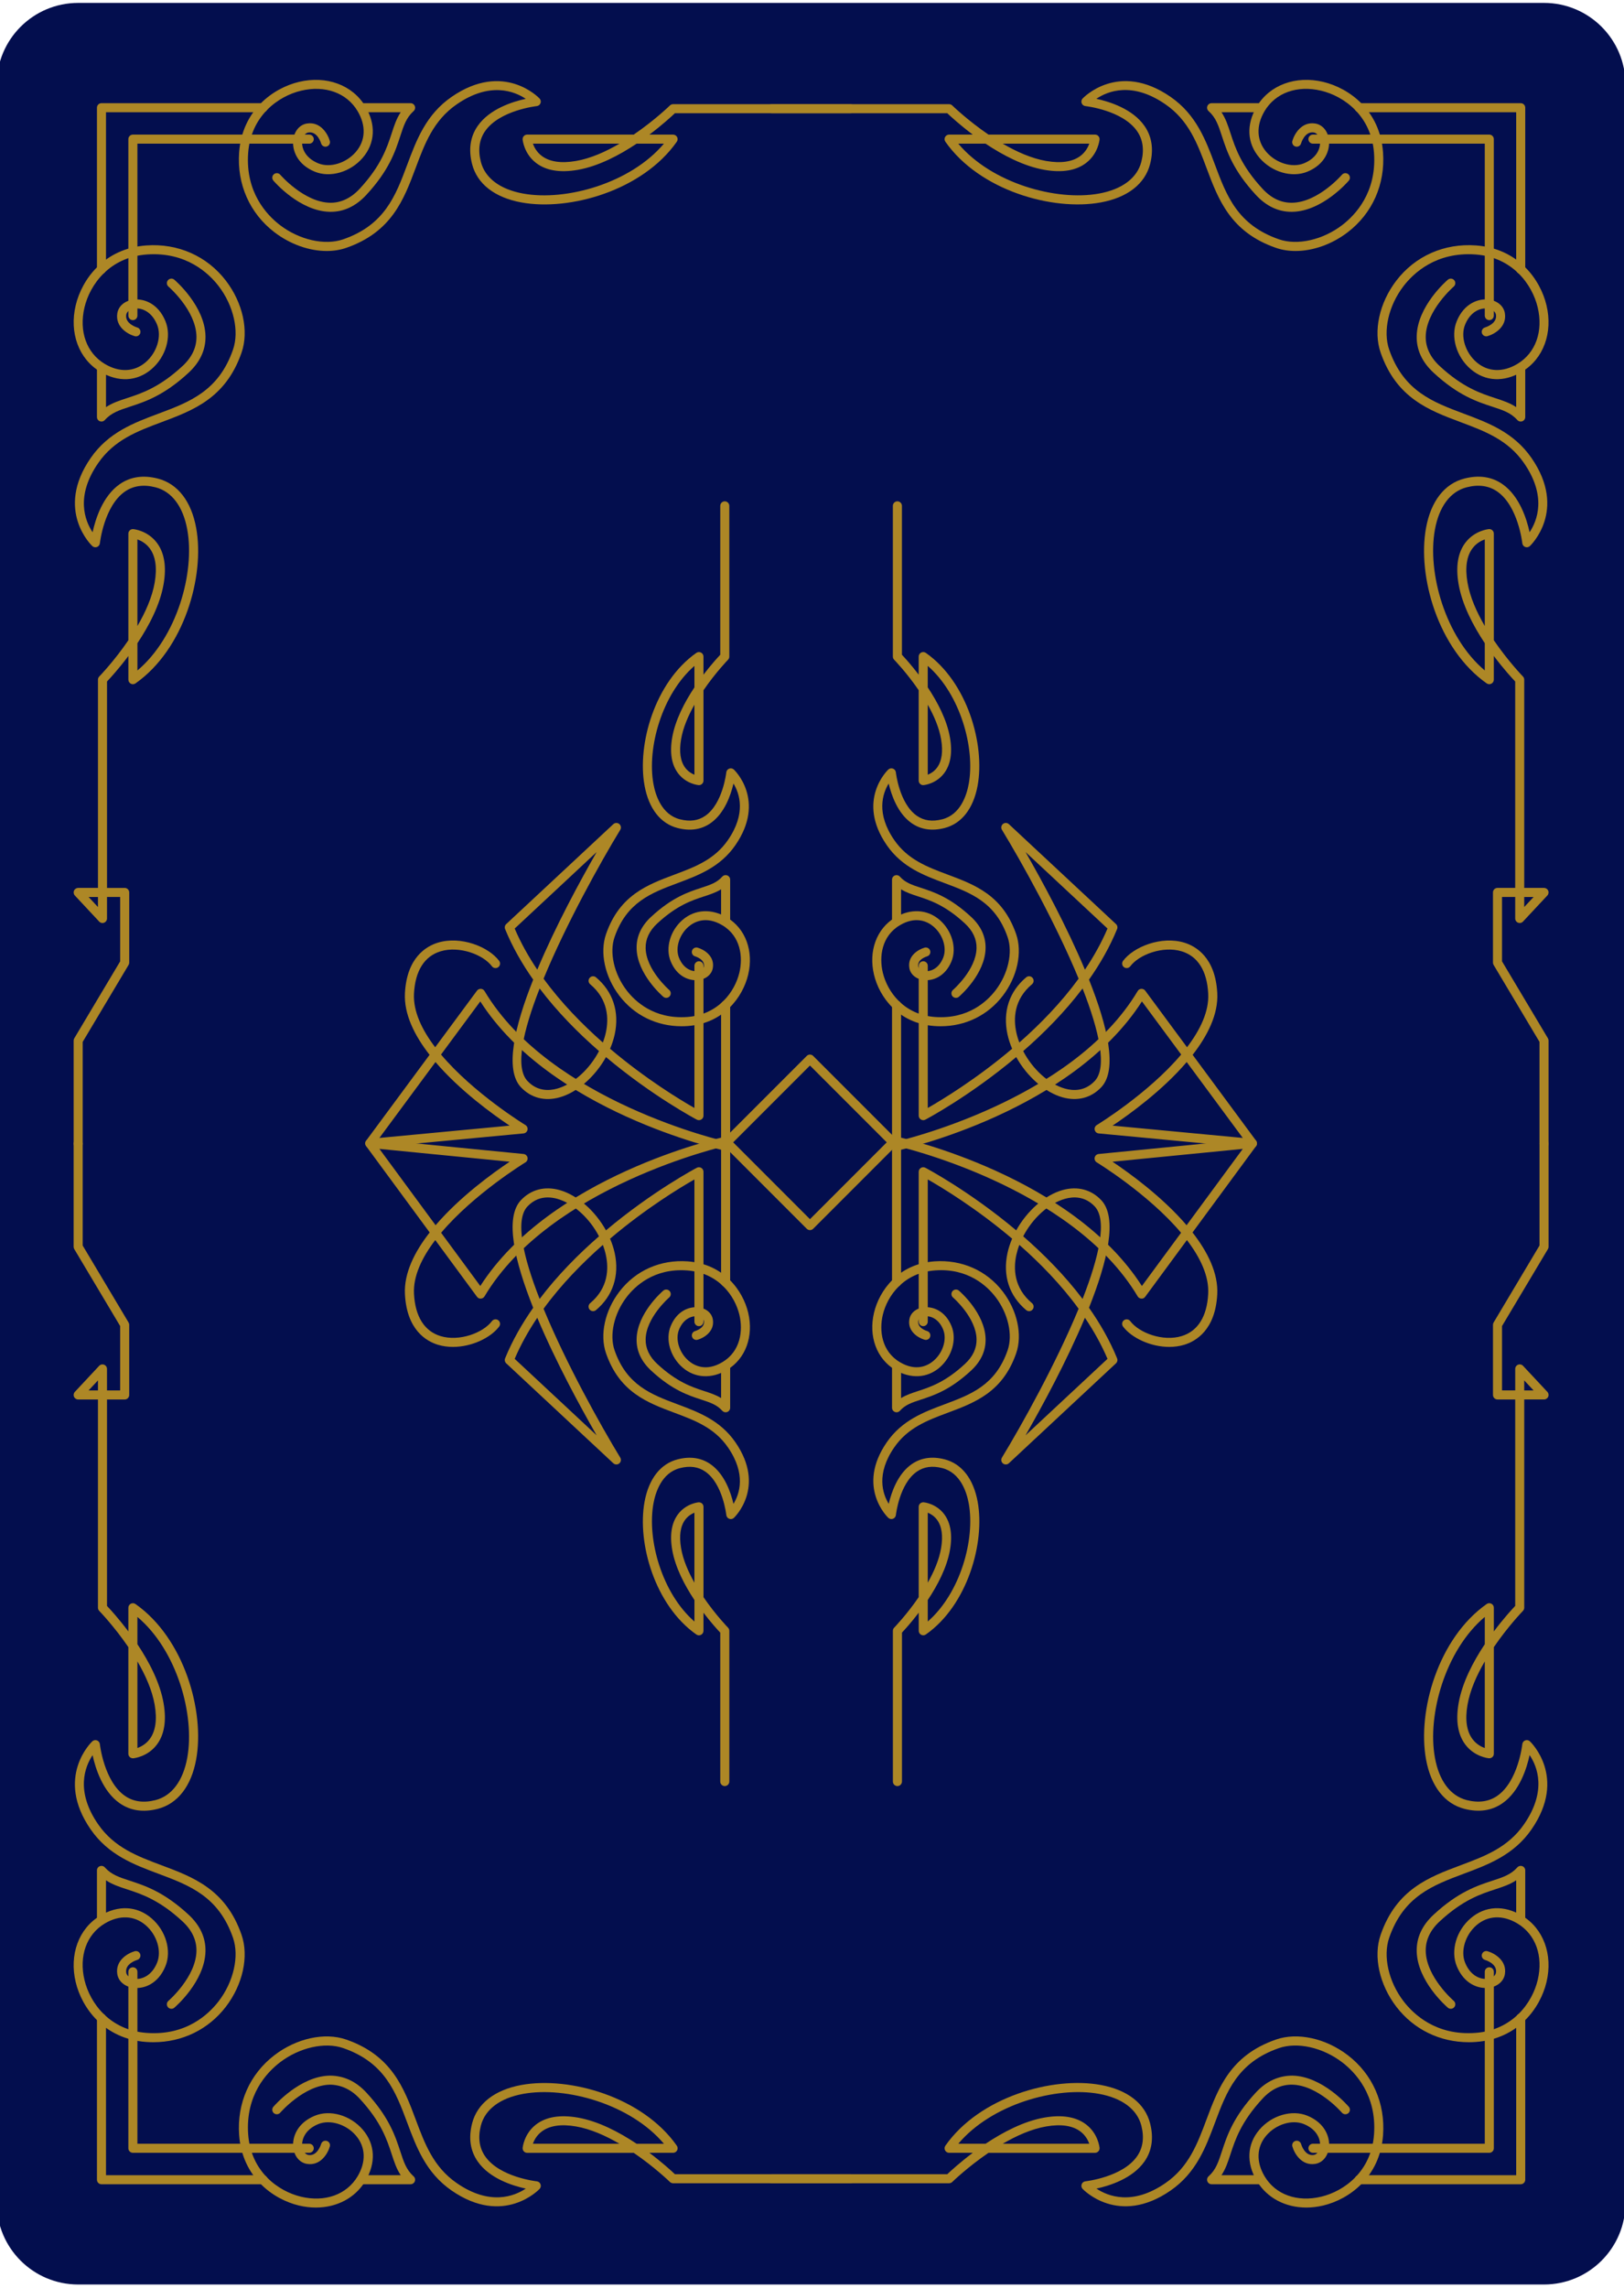 <svg
	version="1.1"
	id="alpha"
	xmlns="http://www.w3.org/2000/svg"
	viewBox="824 149 201 283"
>
	<g>
		<g>
			<path
				fill="#030E4E"
				d="M1025.179,159.438c0-5.565-4.513-10.078-10.078-10.078l0,0H833.676l0,0l0,0
			c-5.566,0-10.079,4.513-10.079,10.078l0,0v262.058c0,5.566,4.513,10.079,10.079,10.079c0.007,0,0.015,0,0.022,0h181.379
			c0.008,0,0.016,0,0.022,0c5.566,0,10.079-4.513,10.079-10.079V159.438L1025.179,159.438z"
			/>
			<g>
				<g>
					<g>
						<g>
							<path
								fill="#AD8726"
								d="M1015.1,291.027c-0.309,0-0.56-0.25-0.56-0.56v-12.596l-5.678-9.516
							c-0.052-0.087-0.08-0.186-0.08-0.287v-8.679c0-0.31,0.252-0.561,0.561-0.561h2.189v-25.533
							c-0.4-0.422-1.459-1.576-2.645-3.158v2.933c0,0.209-0.116,0.4-0.302,0.497c-0.184,0.097-0.407,0.082-0.58-0.038
							c-6.032-4.232-8.596-13.275-7.509-19.227c0.604-3.311,2.292-5.48,4.753-6.11c1.8-0.462,3.386-0.228,4.71,0.695
							c2.106,1.467,3.003,4.31,3.356,5.948c0.943-1.417,2.148-4.445-0.682-8.543c-1.993-2.885-4.847-3.951-7.867-5.081
							c-3.903-1.46-7.938-2.969-9.89-8.602c-0.921-2.661-0.158-6.15,1.942-8.892c2.337-3.049,5.933-4.643,9.854-4.359
							c5.234,0.37,7.977,4.219,8.734,7.401c0.812,3.407-0.378,6.633-3.029,8.217c-2.244,1.341-4.563,1.222-6.361-0.323
							c-1.773-1.525-2.498-4.014-1.719-5.92c0.901-2.214,2.69-2.824,3.937-2.68c1.092,0.129,1.887,0.8,2.025,1.709
							c0.259,1.678-1.299,2.577-2.157,2.819c-0.299,0.081-0.604-0.09-0.689-0.387c-0.084-0.296,0.088-0.605,0.384-0.691
							c0.063-0.018,1.528-0.455,1.356-1.571c-0.059-0.392-0.481-0.699-1.05-0.767c-0.868-0.106-2.104,0.359-2.77,1.99
							c-0.591,1.449,0.016,3.447,1.413,4.647c1.41,1.212,3.253,1.291,5.057,0.212c2.258-1.35,3.221-4.03,2.514-6.996
							c-0.67-2.814-3.095-6.216-7.723-6.544c-4.851-0.338-7.649,2.311-8.887,3.923c-1.849,2.413-2.563,5.565-1.772,7.845
							c1.779,5.134,5.395,6.486,9.224,7.919c3.05,1.141,6.203,2.319,8.396,5.493c4.479,6.483-0.16,10.85-0.208,10.894
							c-0.155,0.142-0.379,0.187-0.576,0.109c-0.198-0.075-0.336-0.255-0.358-0.465c-0.005-0.046-0.512-4.593-3.095-6.389
							c-1.046-0.727-2.319-0.905-3.79-0.528c-2.013,0.516-3.408,2.371-3.93,5.227c-0.973,5.324,1.285,13.314,6.169,17.43v-3.377
							c-1.429-2.142-2.8-4.744-3.241-7.308c-0.377-2.183-0.087-3.913,0.859-5.143c1.144-1.486,2.821-1.651,2.894-1.657
							c0.154-0.017,0.311,0.039,0.427,0.145c0.116,0.106,0.182,0.256,0.182,0.413v13.189c1.768,2.59,3.571,4.449,3.604,4.482
							c0.102,0.104,0.159,0.245,0.159,0.392v25.759h2.448c0.223,0,0.425,0.133,0.514,0.337c0.09,0.205,0.048,0.442-0.104,0.605
							l-3.008,3.22c-0.157,0.169-0.4,0.224-0.614,0.139c-0.215-0.085-0.354-0.291-0.354-0.521v-2.66h-1.63v7.965l5.679,9.516
							c0.052,0.087,0.078,0.186,0.078,0.287v12.75C1015.659,290.777,1015.41,291.027,1015.1,291.027z M1012.651,259.95v1.24
							l1.16-1.24H1012.651z M1007.768,215.721c-0.44,0.158-1.039,0.473-1.505,1.083c-0.739,0.972-0.951,2.403-0.633,4.256
							c0.312,1.813,1.15,3.679,2.138,5.371V215.721z"
							/>
							<path
								fill="#AD8726"
								d="M1012.217,201.142c-0.155,0-0.309-0.065-0.417-0.187c-0.806-0.9-1.768-1.215-3.097-1.65
							c-1.885-0.616-4.231-1.384-7.278-4.208c-1.416-1.313-2.117-2.832-2.083-4.518c0.075-3.708,3.701-6.85,3.856-6.981
							c0.236-0.201,0.589-0.172,0.79,0.062c0.2,0.235,0.173,0.589-0.062,0.79c-0.035,0.028-3.403,2.953-3.466,6.155
							c-0.025,1.351,0.555,2.586,1.725,3.671c2.868,2.657,5.085,3.382,6.866,3.965c0.958,0.314,1.827,0.598,2.604,1.118v-4.86
							c0-0.31,0.252-0.56,0.561-0.56c0.311,0,0.56,0.25,0.56,0.56v6.084c0,0.232-0.142,0.44-0.359,0.523
							C1012.353,201.13,1012.284,201.142,1012.217,201.142z"
							/>
							<path
								fill="#AD8726"
								d="M1008.327,188.598c-0.308,0-0.56-0.25-0.56-0.56v-21.268h-21.267c-0.309,0-0.561-0.25-0.561-0.56
							s0.252-0.561,0.561-0.561h21.826c0.311,0,0.561,0.251,0.561,0.561v21.827C1008.888,188.348,1008.638,188.598,1008.327,188.598
							z"
							/>
							<path
								fill="#AD8726"
								d="M984.34,180.046c-0.847,0-1.663-0.126-2.412-0.386c-5.632-1.951-7.142-5.985-8.602-9.889
							c-1.13-3.021-2.197-5.874-5.081-7.867c-4.123-2.848-7.144-1.631-8.552-0.684c1.638,0.354,4.488,1.247,5.958,3.357
							c0.922,1.325,1.156,2.91,0.695,4.711c-0.631,2.462-2.802,4.149-6.111,4.753c-5.956,1.089-14.994-1.477-19.227-7.51
							c-0.12-0.171-0.135-0.395-0.038-0.58c0.098-0.185,0.288-0.302,0.498-0.302h2.931c-1.581-1.185-2.735-2.244-3.156-2.643
							h-21.729c-0.309,0-0.561-0.251-0.561-0.561s0.252-0.56,0.561-0.56h21.954c0.146,0,0.286,0.058,0.392,0.159
							c0.032,0.033,1.892,1.837,4.481,3.604h13.189c0.157,0,0.308,0.066,0.413,0.183c0.106,0.116,0.159,0.271,0.145,0.427
							c-0.006,0.071-0.171,1.748-1.657,2.893c-1.23,0.947-2.958,1.236-5.144,0.861c-2.563-0.441-5.166-1.814-7.308-3.243h-3.375
							c4.114,4.885,12.109,7.143,17.429,6.171c2.854-0.521,4.711-1.917,5.228-3.931c0.376-1.471,0.198-2.746-0.53-3.792
							c-1.804-2.589-6.342-3.088-6.388-3.093c-0.21-0.021-0.39-0.16-0.465-0.357c-0.076-0.198-0.033-0.421,0.11-0.577
							c0.041-0.048,4.41-4.688,10.893-0.208c3.174,2.192,4.353,5.346,5.494,8.396c1.431,3.827,2.783,7.443,7.918,9.222
							c2.279,0.791,5.432,0.079,7.844-1.771c1.612-1.236,4.268-4.035,3.924-8.887c-0.327-4.628-3.73-7.052-6.544-7.723
							c-2.965-0.708-5.647,0.257-6.996,2.514c-1.077,1.803-1.001,3.646,0.211,5.057c1.201,1.396,3.2,2.006,4.648,1.413
							c1.632-0.665,2.092-1.907,1.99-2.77c-0.067-0.567-0.375-0.99-0.767-1.05c-1.125-0.176-1.567,1.339-1.571,1.354
							c-0.083,0.298-0.392,0.473-0.69,0.388c-0.299-0.084-0.472-0.393-0.389-0.69c0.243-0.859,1.146-2.421,2.82-2.158
							c0.909,0.14,1.581,0.935,1.709,2.026c0.147,1.252-0.465,3.035-2.68,3.938c-1.908,0.777-4.396,0.053-5.92-1.721
							c-1.546-1.799-1.663-4.117-0.323-6.36c1.583-2.652,4.808-3.843,8.218-3.029c3.182,0.759,7.029,3.501,7.4,8.734
							c0.279,3.925-1.312,7.517-4.36,9.854C988.851,179.228,986.496,180.046,984.34,180.046z M948.108,166.771
							c1.691,0.989,3.56,1.827,5.37,2.14c1.853,0.319,3.286,0.105,4.257-0.635c0.61-0.465,0.925-1.063,1.084-1.505H948.108z"
							/>
							<path
								fill="#AD8726"
								d="M983.844,175.199c-1.639,0-3.12-0.701-4.401-2.085c-2.824-3.046-3.591-5.393-4.208-7.277
							c-0.435-1.33-0.749-2.291-1.651-3.098c-0.173-0.154-0.232-0.4-0.149-0.616c0.083-0.218,0.291-0.36,0.522-0.36h6.085
							c0.309,0,0.561,0.25,0.561,0.56s-0.252,0.56-0.561,0.56h-4.861c0.522,0.778,0.806,1.647,1.119,2.607
							c0.583,1.78,1.308,3.997,3.965,6.864c1.086,1.171,2.3,1.747,3.675,1.725c3.209-0.065,6.123-3.431,6.151-3.465
							c0.201-0.235,0.556-0.262,0.79-0.062c0.234,0.201,0.262,0.554,0.061,0.789c-0.131,0.155-3.271,3.782-6.979,3.857
							C983.922,175.198,983.882,175.199,983.844,175.199z"
							/>
							<path
								fill="#AD8726"
								d="M1012.217,182.881c-0.309,0-0.561-0.25-0.561-0.56v-19.439h-19.438c-0.311,0-0.56-0.25-0.56-0.56
							s0.249-0.56,0.56-0.56h19.999c0.311,0,0.56,0.25,0.56,0.56v19.999C1012.776,182.631,1012.527,182.881,1012.217,182.881z"
							/>
						</g>
						<g>
							<path
								fill="#AD8726"
								d="M833.676,291.027c-0.311,0-0.56-0.25-0.56-0.56v-12.75c0-0.102,0.026-0.2,0.078-0.287l5.679-9.516
							v-7.965h-1.63v2.66c0,0.229-0.14,0.436-0.354,0.521c-0.213,0.085-0.457,0.03-0.614-0.139l-3.008-3.22
							c-0.152-0.163-0.194-0.4-0.104-0.605c0.089-0.204,0.291-0.337,0.514-0.337h2.448v-25.759c0-0.146,0.058-0.287,0.159-0.392
							c0.033-0.033,1.837-1.893,3.604-4.482v-13.189c0-0.157,0.065-0.307,0.182-0.413c0.116-0.105,0.27-0.161,0.427-0.145
							c0.072,0.006,1.75,0.171,2.894,1.657c0.946,1.229,1.236,2.96,0.859,5.143c-0.441,2.563-1.813,5.166-3.241,7.308v3.377
							c4.884-4.115,7.142-12.105,6.169-17.43c-0.521-2.855-1.917-4.711-3.93-5.227c-1.47-0.377-2.744-0.198-3.79,0.528
							c-2.583,1.796-3.09,6.343-3.095,6.389c-0.022,0.21-0.16,0.39-0.358,0.465c-0.195,0.077-0.421,0.032-0.576-0.109
							c-0.048-0.044-4.687-4.41-0.209-10.894c2.193-3.174,5.347-4.353,8.396-5.493c3.829-1.433,7.444-2.785,9.224-7.919
							c0.79-2.279,0.076-5.432-1.772-7.845c-1.237-1.612-4.041-4.266-8.886-3.923c-4.629,0.328-7.054,3.729-7.724,6.544
							c-0.707,2.966,0.256,5.646,2.514,6.996c1.806,1.079,3.647,1,5.057-0.212c1.397-1.2,2.004-3.198,1.413-4.646
							c-0.665-1.632-1.91-2.098-2.77-1.991c-0.568,0.067-0.991,0.375-1.05,0.767c-0.174,1.128,1.339,1.566,1.354,1.571
							c0.298,0.083,0.472,0.393,0.388,0.69c-0.083,0.298-0.39,0.472-0.69,0.388c-0.858-0.242-2.416-1.142-2.157-2.819
							c0.139-0.909,0.934-1.58,2.025-1.709c1.258-0.141,3.035,0.467,3.937,2.681c0.779,1.905,0.055,4.394-1.719,5.919
							c-1.801,1.544-4.119,1.663-6.361,0.323c-2.651-1.584-3.841-4.81-3.029-8.217c0.758-3.183,3.5-7.031,8.734-7.401
							c3.917-0.284,7.516,1.311,9.854,4.359c2.101,2.741,2.863,6.23,1.942,8.892c-1.952,5.633-5.986,7.142-9.89,8.602
							c-3.021,1.13-5.874,2.196-7.867,5.081c-2.83,4.098-1.625,7.126-0.682,8.543c0.354-1.639,1.25-4.481,3.356-5.948
							c1.324-0.923,2.91-1.154,4.71-0.695c2.461,0.63,4.149,2.8,4.753,6.11c1.087,5.951-1.477,14.994-7.509,19.227
							c-0.171,0.12-0.396,0.135-0.58,0.038c-0.186-0.097-0.302-0.288-0.302-0.497v-2.933c-1.186,1.582-2.244,2.736-2.645,3.158
							v25.533h2.189c0.309,0,0.561,0.251,0.561,0.561v8.679c0,0.102-0.028,0.2-0.08,0.287l-5.678,9.516v12.596
							C834.235,290.777,833.984,291.027,833.676,291.027z M834.964,259.95l1.16,1.24v-1.24H834.964z M841.008,215.721v10.71
							c0.987-1.692,1.826-3.559,2.138-5.371c0.318-1.853,0.106-3.284-0.633-4.256C842.047,216.193,841.449,215.879,841.008,215.721z
							"
							/>
							<path
								fill="#AD8726"
								d="M836.559,201.142c-0.067,0-0.136-0.012-0.2-0.036c-0.218-0.083-0.359-0.291-0.359-0.523v-6.084
							c0-0.31,0.249-0.56,0.56-0.56c0.309,0,0.561,0.25,0.561,0.56v4.86c0.777-0.521,1.646-0.804,2.604-1.118
							c1.781-0.583,3.998-1.308,6.866-3.965c1.171-1.086,1.752-2.322,1.724-3.674c-0.063-3.211-3.43-6.123-3.464-6.152
							c-0.235-0.201-0.264-0.554-0.063-0.789s0.556-0.264,0.79-0.063c0.155,0.132,3.781,3.273,3.856,6.981
							c0.034,1.686-0.667,3.205-2.083,4.518c-3.047,2.824-5.394,3.592-7.278,4.208c-1.329,0.436-2.291,0.75-3.097,1.65
							C836.867,201.076,836.714,201.142,836.559,201.142z"
							/>
							<path
								fill="#AD8726"
								d="M840.448,188.598c-0.311,0-0.561-0.25-0.561-0.56v-21.827c0-0.31,0.25-0.561,0.561-0.561h21.826
							c0.309,0,0.561,0.251,0.561,0.561s-0.252,0.56-0.561,0.56h-21.267v21.268C841.008,188.348,840.756,188.598,840.448,188.598z"
							/>
							<path
								fill="#AD8726"
								d="M864.436,180.046c-2.156,0-4.51-0.818-6.479-2.327c-3.049-2.337-4.64-5.929-4.36-9.854
							c0.371-5.233,4.219-7.976,7.4-8.734c3.409-0.813,6.634,0.377,8.218,3.029c1.34,2.243,1.223,4.562-0.323,6.36
							c-1.524,1.773-4.012,2.499-5.92,1.721c-2.215-0.902-2.827-2.686-2.68-3.938c0.128-1.092,0.8-1.887,1.709-2.026
							c1.678-0.263,2.578,1.299,2.82,2.158c0.083,0.297-0.09,0.604-0.388,0.688c-0.293,0.087-0.605-0.087-0.691-0.384
							c-0.017-0.063-0.449-1.523-1.57-1.355c-0.393,0.06-0.7,0.482-0.768,1.05c-0.102,0.862,0.358,2.104,1.99,2.77
							c1.448,0.59,3.447-0.017,4.648-1.413c1.212-1.41,1.288-3.254,0.211-5.057c-1.349-2.257-4.028-3.222-6.996-2.514
							c-2.813,0.671-6.216,3.095-6.544,7.723c-0.344,4.852,2.312,7.65,3.924,8.887c2.412,1.85,5.564,2.561,7.844,1.771
							c5.135-1.778,6.487-5.395,7.918-9.222c1.142-3.051,2.32-6.204,5.494-8.396c6.483-4.478,10.851,0.16,10.893,0.208
							c0.143,0.156,0.187,0.379,0.11,0.576c-0.075,0.198-0.255,0.337-0.465,0.358c-0.046,0.005-4.593,0.511-6.389,3.095
							c-0.728,1.046-0.905,2.321-0.529,3.79c0.517,2.014,2.373,3.409,5.228,3.931c5.321,0.973,13.314-1.286,17.429-6.171h-3.375
							c-2.142,1.429-4.744,2.802-7.308,3.243c-2.186,0.375-3.913,0.086-5.144-0.861c-1.486-1.145-1.651-2.821-1.657-2.893
							c-0.014-0.156,0.038-0.311,0.145-0.427c0.105-0.116,0.256-0.183,0.413-0.183h13.191c2.59-1.767,4.447-3.57,4.479-3.603
							c0.105-0.103,0.245-0.16,0.392-0.16h21.954c0.309,0,0.561,0.25,0.561,0.56s-0.252,0.561-0.561,0.561h-21.729
							c-0.421,0.398-1.574,1.458-3.156,2.643h2.931c0.21,0,0.4,0.117,0.498,0.302c0.097,0.186,0.082,0.409-0.038,0.58
							c-4.232,6.033-13.269,8.599-19.227,7.51c-3.31-0.604-5.48-2.291-6.111-4.753c-0.461-1.801-0.227-3.386,0.695-4.711
							c1.468-2.106,4.31-3.001,5.949-3.355c-1.416-0.942-4.444-2.148-8.543,0.682c-2.884,1.993-3.951,4.847-5.081,7.867
							c-1.46,3.903-2.97,7.938-8.602,9.889C866.099,179.92,865.282,180.046,864.436,180.046z M889.956,166.771
							c0.159,0.441,0.474,1.04,1.084,1.505c0.971,0.74,2.404,0.954,4.257,0.635c1.813-0.313,3.681-1.15,5.372-2.14H889.956z"
							/>
							<path
								fill="#AD8726"
								d="M864.932,175.199c-0.038,0-0.078-0.001-0.117-0.001c-3.708-0.075-6.849-3.702-6.979-3.857
							c-0.201-0.234-0.174-0.588,0.061-0.789c0.234-0.199,0.588-0.173,0.79,0.062c0.028,0.034,2.953,3.402,6.155,3.465
							c1.318,0.029,2.585-0.554,3.671-1.725c2.657-2.867,3.382-5.084,3.965-6.864c0.313-0.96,0.597-1.829,1.119-2.607h-4.861
							c-0.309,0-0.561-0.25-0.561-0.56s0.252-0.56,0.561-0.56h6.085c0.231,0,0.439,0.143,0.522,0.36
							c0.083,0.216,0.023,0.462-0.149,0.616c-0.902,0.807-1.217,1.768-1.651,3.098c-0.617,1.885-1.384,4.231-4.208,7.277
							C868.052,174.498,866.57,175.199,864.932,175.199z"
							/>
							<path
								fill="#AD8726"
								d="M836.559,182.881c-0.311,0-0.56-0.25-0.56-0.56v-19.999c0-0.31,0.249-0.56,0.56-0.56h19.999
							c0.311,0,0.56,0.25,0.56,0.56s-0.249,0.56-0.56,0.56h-19.438v19.439C837.119,182.631,836.867,182.881,836.559,182.881z"
							/>
						</g>
					</g>
					<g>
						<g>
							<path
								fill="#AD8726"
								d="M842.979,401.606c-0.291,0-0.583-0.01-0.877-0.03c-5.234-0.371-7.977-4.219-8.734-7.402
							c-0.812-3.406,0.378-6.632,3.029-8.217c2.245-1.338,4.563-1.22,6.361,0.325c1.773,1.523,2.498,4.013,1.719,5.918
							c-0.902,2.215-2.684,2.836-3.937,2.68c-1.092-0.128-1.887-0.8-2.025-1.709c-0.259-1.677,1.299-2.576,2.157-2.818
							c0.297-0.086,0.604,0.09,0.689,0.387c0.084,0.296-0.088,0.605-0.384,0.69c-0.063,0.019-1.528,0.456-1.356,1.571
							c0.059,0.391,0.481,0.699,1.05,0.768c0.859,0.096,2.104-0.36,2.77-1.99c0.591-1.449-0.016-3.446-1.413-4.647
							c-1.409-1.211-3.251-1.289-5.057-0.211c-2.258,1.348-3.221,4.028-2.514,6.995c0.67,2.813,3.095,6.216,7.724,6.543
							c4.858,0.349,7.648-2.311,8.886-3.924c1.849-2.413,2.563-5.564,1.772-7.843c-1.778-5.135-5.395-6.486-9.223-7.919
							c-3.051-1.141-6.204-2.32-8.396-5.494c-4.479-6.482,0.16-10.849,0.208-10.892c0.155-0.143,0.381-0.185,0.576-0.111
							c0.198,0.076,0.336,0.256,0.358,0.467c0.005,0.046,0.512,4.592,3.095,6.388c1.047,0.729,2.323,0.904,3.79,0.528
							c2.013-0.517,3.408-2.372,3.93-5.228c0.973-5.324-1.285-13.314-6.169-17.429v3.377c1.429,2.142,2.8,4.744,3.241,7.308
							c0.377,2.183,0.087,3.912-0.859,5.142c-1.144,1.487-2.821,1.651-2.894,1.658c-0.157,0.012-0.311-0.04-0.427-0.145
							c-0.116-0.106-0.182-0.256-0.182-0.413v-13.191c-1.768-2.589-3.571-4.447-3.604-4.481c-0.102-0.104-0.159-0.245-0.159-0.392
							v-25.759h-2.448c-0.223,0-0.425-0.132-0.514-0.337c-0.09-0.204-0.048-0.442,0.104-0.605l3.008-3.22
							c0.157-0.167,0.401-0.222,0.614-0.138c0.215,0.084,0.354,0.291,0.354,0.521v2.659h1.63v-7.965l-5.679-9.517
							c-0.052-0.087-0.078-0.186-0.078-0.287v-12.749c0-0.31,0.249-0.561,0.56-0.561c0.309,0,0.56,0.251,0.56,0.561v12.596
							l5.678,9.517c0.052,0.086,0.08,0.186,0.08,0.286v8.68c0,0.31-0.252,0.56-0.561,0.56h-2.189v25.534
							c0.399,0.421,1.459,1.575,2.645,3.158v-2.934c0-0.209,0.116-0.4,0.302-0.496c0.184-0.098,0.407-0.082,0.58,0.038
							c6.032,4.232,8.595,13.274,7.509,19.226c-0.604,3.311-2.292,5.48-4.753,6.111c-1.802,0.46-3.386,0.227-4.71-0.696
							c-2.106-1.466-3.003-4.309-3.356-5.948c-0.943,1.418-2.148,4.445,0.682,8.543c1.993,2.885,4.848,3.952,7.868,5.082
							c3.902,1.46,7.937,2.97,9.889,8.601c0.921,2.661,0.158,6.15-1.942,8.892C849.794,400.036,846.558,401.606,842.979,401.606z
							 M841.008,354.504v10.713c0.44-0.16,1.039-0.474,1.505-1.085c0.739-0.972,0.951-2.403,0.633-4.255
							C842.834,358.063,841.995,356.197,841.008,354.504z M834.964,320.985h1.16v-1.239L834.964,320.985z"
							/>
							<path
								fill="#AD8726"
								d="M845.214,397.473c-0.157,0-0.314-0.066-0.427-0.196c-0.2-0.234-0.173-0.588,0.062-0.789
							c0.035-0.029,3.403-2.953,3.466-6.156c0.025-1.35-0.555-2.584-1.725-3.669c-2.868-2.658-5.083-3.383-6.865-3.966
							c-0.959-0.314-1.828-0.599-2.605-1.119v4.861c0,0.31-0.252,0.561-0.561,0.561c-0.311,0-0.56-0.251-0.56-0.561v-6.085
							c0-0.231,0.142-0.44,0.359-0.522c0.216-0.083,0.463-0.024,0.617,0.149c0.806,0.901,1.768,1.215,3.099,1.65
							c1.883,0.617,4.229,1.385,7.276,4.208c1.416,1.313,2.117,2.833,2.083,4.519c-0.075,3.707-3.701,6.85-3.856,6.98
							C845.472,397.429,845.343,397.473,845.214,397.473z"
							/>
							<path
								fill="#AD8726"
								d="M862.274,415.285h-21.826c-0.311,0-0.561-0.251-0.561-0.561v-21.827c0-0.31,0.25-0.56,0.561-0.56
							c0.308,0,0.56,0.25,0.56,0.56v21.268h21.267c0.309,0,0.561,0.25,0.561,0.56S862.583,415.285,862.274,415.285z"
							/>
							<path
								fill="#AD8726"
								d="M863.095,422.057c-0.682,0-1.385-0.082-2.098-0.252c-3.182-0.758-7.029-3.5-7.4-8.733
							c-0.279-3.925,1.312-7.517,4.36-9.854c2.739-2.102,6.23-2.862,8.891-1.942c5.632,1.951,7.142,5.986,8.602,9.889
							c1.13,3.021,2.197,5.874,5.081,7.867c4.098,2.831,7.126,1.624,8.543,0.682c-1.639-0.354-4.481-1.249-5.949-3.356
							c-0.922-1.324-1.156-2.909-0.695-4.709c0.631-2.462,2.802-4.149,6.111-4.754c5.954-1.083,14.994,1.476,19.227,7.51
							c0.12,0.171,0.135,0.395,0.038,0.58c-0.098,0.186-0.288,0.302-0.498,0.302h-2.933c1.582,1.186,2.737,2.245,3.158,2.645h21.729
							c0.309,0,0.561,0.25,0.561,0.56s-0.252,0.56-0.561,0.56h-21.954c-0.146,0-0.286-0.058-0.392-0.159
							c-0.032-0.033-1.892-1.838-4.482-3.604h-13.188c-0.157,0-0.308-0.066-0.413-0.182c-0.106-0.116-0.158-0.271-0.145-0.428
							c0.006-0.071,0.171-1.749,1.657-2.893c1.23-0.945,2.96-1.235,5.144-0.861c2.563,0.442,5.165,1.814,7.307,3.243h3.376
							c-4.114-4.885-12.107-7.143-17.429-6.17c-2.854,0.521-4.711,1.917-5.228,3.93c-0.376,1.472-0.198,2.746,0.53,3.792
							c1.803,2.589,6.342,3.087,6.388,3.093c0.21,0.021,0.39,0.16,0.465,0.357c0.076,0.198,0.033,0.421-0.11,0.578
							c-0.042,0.047-4.411,4.686-10.893,0.207c-3.174-2.192-4.353-5.346-5.494-8.396c-1.431-3.828-2.783-7.444-7.918-9.223
							c-2.28-0.788-5.432-0.077-7.844,1.771c-1.612,1.237-4.268,4.035-3.924,8.887c0.328,4.628,3.73,7.054,6.544,7.724
							c2.968,0.706,5.647-0.256,6.996-2.515c1.077-1.802,1.001-3.646-0.212-5.057c-1.2-1.396-3.199-2.004-4.647-1.413
							c-1.632,0.666-2.092,1.908-1.99,2.771c0.067,0.567,0.375,0.989,0.767,1.05c1.121,0.183,1.567-1.339,1.571-1.355
							c0.083-0.296,0.392-0.468,0.69-0.387c0.299,0.084,0.472,0.393,0.389,0.691c-0.243,0.858-1.146,2.419-2.82,2.157
							c-0.909-0.14-1.58-0.935-1.709-2.025c-0.147-1.252,0.465-3.035,2.68-3.938c1.908-0.777,4.396-0.053,5.92,1.721
							c1.546,1.799,1.664,4.117,0.323,6.361C867.962,420.874,865.681,422.057,863.095,422.057z M889.953,414.165h10.713
							c-1.692-0.989-3.559-1.826-5.369-2.139c-1.861-0.322-3.299-0.104-4.27,0.645C890.417,413.139,890.108,413.729,889.953,414.165
							z"
							/>
							<path
								fill="#AD8726"
								d="M874.819,419.174h-6.085c-0.309,0-0.561-0.25-0.561-0.56s0.252-0.561,0.561-0.561h4.861
							c-0.521-0.778-0.806-1.646-1.119-2.607c-0.583-1.78-1.308-3.997-3.965-6.863c-1.086-1.17-2.353-1.712-3.671-1.725
							c-3.202,0.063-6.127,3.431-6.155,3.465c-0.202,0.234-0.556,0.26-0.79,0.061c-0.234-0.201-0.262-0.554-0.061-0.789
							c0.131-0.154,3.271-3.781,6.979-3.856c1.685,0.001,3.206,0.667,4.519,2.083c2.824,3.047,3.591,5.394,4.208,7.277
							c0.435,1.33,0.749,2.291,1.651,3.098c0.173,0.155,0.232,0.4,0.149,0.618C875.259,419.03,875.051,419.174,874.819,419.174z"
							/>
							<path
								fill="#AD8726"
								d="M856.558,419.174h-19.999c-0.311,0-0.56-0.25-0.56-0.56v-19.999c0-0.31,0.249-0.56,0.56-0.56
							c0.309,0,0.561,0.25,0.561,0.56v19.438h19.438c0.311,0,0.56,0.251,0.56,0.561S856.868,419.174,856.558,419.174z"
							/>
						</g>
						<g>
							<path
								fill="#AD8726"
								d="M1005.797,401.606c-3.579,0-6.814-1.57-8.977-4.391c-2.101-2.741-2.863-6.23-1.942-8.892
							c1.952-5.631,5.986-7.141,9.889-8.601c3.021-1.13,5.875-2.197,7.868-5.082c2.848-4.122,1.632-7.143,0.683-8.551
							c-0.353,1.638-1.247,4.486-3.357,5.956c-1.324,0.923-2.907,1.156-4.71,0.696c-2.461-0.631-4.149-2.801-4.753-6.111
							c-1.086-5.951,1.477-14.993,7.509-19.226c0.171-0.12,0.396-0.136,0.58-0.038c0.186,0.096,0.302,0.287,0.302,0.496v2.934
							c1.186-1.583,2.245-2.737,2.645-3.158v-25.534h-2.189c-0.309,0-0.561-0.25-0.561-0.56v-8.68c0-0.101,0.028-0.2,0.08-0.286
							l5.678-9.517v-12.596c0-0.31,0.251-0.561,0.56-0.561c0.311,0,0.56,0.251,0.56,0.561v12.749c0,0.102-0.026,0.2-0.078,0.287
							l-5.679,9.517v7.965h1.63v-2.659c0-0.229,0.14-0.437,0.354-0.521c0.214-0.084,0.457-0.029,0.614,0.138l3.008,3.22
							c0.152,0.163,0.194,0.401,0.104,0.605c-0.089,0.205-0.291,0.337-0.514,0.337h-2.448v25.759c0,0.146-0.058,0.287-0.159,0.392
							c-0.033,0.034-1.837,1.894-3.604,4.483v13.189c0,0.157-0.065,0.307-0.182,0.413c-0.116,0.104-0.272,0.156-0.427,0.145
							c-0.072-0.007-1.75-0.171-2.894-1.658c-0.946-1.229-1.236-2.959-0.859-5.142c0.441-2.563,1.813-5.166,3.241-7.308v-3.377
							c-4.884,4.114-7.142,12.104-6.169,17.429c0.521,2.855,1.917,4.711,3.93,5.228c1.471,0.376,2.747,0.197,3.792-0.529
							c2.588-1.804,3.088-6.341,3.092-6.387c0.022-0.211,0.161-0.391,0.358-0.467c0.196-0.074,0.421-0.032,0.577,0.111
							c0.048,0.043,4.687,4.409,0.209,10.892c-2.193,3.174-5.347,4.354-8.397,5.494c-3.828,1.433-7.444,2.784-9.223,7.919
							c-0.79,2.278-0.076,5.43,1.772,7.843c1.237,1.613,4.03,4.277,8.887,3.924c4.628-0.327,7.053-3.729,7.723-6.543
							c0.707-2.967-0.256-5.647-2.514-6.995c-1.804-1.078-3.646-1-5.057,0.211c-1.397,1.201-2.004,3.198-1.413,4.647
							c0.665,1.63,1.901,2.086,2.77,1.99c0.568-0.068,0.991-0.377,1.05-0.768c0.174-1.127-1.339-1.565-1.354-1.569
							c-0.298-0.085-0.472-0.394-0.388-0.691c0.083-0.297,0.394-0.47,0.69-0.388c0.858,0.242,2.416,1.142,2.157,2.818
							c-0.139,0.909-0.934,1.581-2.025,1.709c-1.254,0.15-3.035-0.465-3.937-2.68c-0.779-1.905-0.055-4.395,1.719-5.918
							c1.798-1.545,4.117-1.663,6.361-0.325c2.651,1.585,3.841,4.811,3.029,8.217c-0.758,3.184-3.5,7.031-8.734,7.402
							C1006.381,401.597,1006.088,401.606,1005.797,401.606z M1007.768,354.506c-0.987,1.692-1.826,3.56-2.138,5.371
							c-0.32,1.861-0.104,3.298,0.644,4.269c0.469,0.609,1.059,0.919,1.494,1.074V354.506z M1012.651,320.985h1.16l-1.16-1.239
							V320.985z"
							/>
							<path
								fill="#AD8726"
								d="M1003.562,397.473c-0.129,0-0.258-0.044-0.363-0.135c-0.155-0.131-3.781-3.273-3.856-6.98
							c-0.034-1.686,0.667-3.205,2.083-4.519c3.047-2.823,5.394-3.591,7.276-4.208c1.331-0.436,2.293-0.749,3.099-1.65
							c0.154-0.174,0.401-0.232,0.617-0.149c0.218,0.082,0.359,0.291,0.359,0.522v6.085c0,0.31-0.249,0.561-0.56,0.561
							c-0.309,0-0.561-0.251-0.561-0.561v-4.861c-0.777,0.521-1.646,0.805-2.605,1.119c-1.782,0.583-3.997,1.308-6.865,3.966
							c-1.171,1.085-1.752,2.321-1.724,3.673c0.063,3.21,3.43,6.123,3.464,6.152c0.235,0.2,0.264,0.555,0.063,0.789
							C1003.876,397.406,1003.72,397.473,1003.562,397.473z"
							/>
							<path
								fill="#AD8726"
								d="M1008.327,415.285h-21.826c-0.309,0-0.561-0.251-0.561-0.561s0.252-0.56,0.561-0.56h21.267v-21.268
							c0-0.31,0.252-0.56,0.56-0.56c0.311,0,0.561,0.25,0.561,0.56v21.827C1008.888,415.034,1008.638,415.285,1008.327,415.285z"
							/>
							<path
								fill="#AD8726"
								d="M985.681,422.057c-2.586,0-4.867-1.183-6.12-3.28c-1.341-2.244-1.223-4.563,0.323-6.361
							c1.524-1.772,4.014-2.498,5.92-1.721c2.215,0.903,2.827,2.687,2.68,3.938c-0.129,1.091-0.8,1.886-1.709,2.025
							c-1.677,0.26-2.577-1.298-2.82-2.157c-0.083-0.298,0.09-0.605,0.388-0.689c0.293-0.086,0.605,0.087,0.691,0.384
							c0.018,0.063,0.452,1.527,1.57,1.356c0.393-0.061,0.7-0.482,0.768-1.05c0.102-0.862-0.358-2.104-1.99-2.771
							c-1.45-0.591-3.447,0.017-4.647,1.413c-1.213,1.411-1.289,3.255-0.212,5.057c1.349,2.259,4.029,3.221,6.996,2.515
							c2.813-0.67,6.217-3.096,6.544-7.724c0.344-4.852-2.312-7.649-3.924-8.887c-2.412-1.849-5.564-2.56-7.844-1.771
							c-5.135,1.778-6.487,5.395-7.918,9.223c-1.142,3.05-2.32,6.203-5.494,8.396c-6.482,4.478-10.849-0.16-10.893-0.207
							c-0.143-0.157-0.187-0.38-0.11-0.578c0.075-0.196,0.255-0.336,0.465-0.357c0.046-0.006,4.593-0.512,6.389-3.095
							c0.728-1.046,0.905-2.32,0.529-3.79c-0.517-2.013-2.373-3.408-5.228-3.93c-5.32-0.972-13.314,1.285-17.429,6.17h3.376
							c2.142-1.429,4.744-2.801,7.307-3.243c2.184-0.375,3.913-0.084,5.144,0.861c1.486,1.144,1.651,2.821,1.657,2.893
							c0.015,0.156-0.038,0.312-0.145,0.428c-0.105,0.115-0.256,0.182-0.413,0.182h-13.188c-2.591,1.767-4.45,3.571-4.482,3.604
							c-0.105,0.102-0.245,0.159-0.392,0.159h-21.954c-0.309,0-0.561-0.25-0.561-0.56s0.252-0.56,0.561-0.56h21.729
							c0.421-0.399,1.576-1.459,3.158-2.645h-2.933c-0.21,0-0.4-0.116-0.498-0.302c-0.097-0.186-0.082-0.409,0.038-0.58
							c4.232-6.034,13.272-8.598,19.227-7.51c3.31,0.604,5.48,2.292,6.111,4.754c0.461,1.8,0.227,3.385-0.695,4.709
							c-1.468,2.107-4.311,3.002-5.949,3.356c1.417,0.944,4.445,2.15,8.543-0.682c2.884-1.993,3.951-4.847,5.081-7.867
							c1.46-3.902,2.97-7.938,8.602-9.889c2.661-0.921,6.151-0.159,8.891,1.942c3.049,2.337,4.64,5.929,4.36,9.854
							c-0.371,5.233-4.219,7.976-7.4,8.733C987.065,421.975,986.362,422.057,985.681,422.057z M948.109,414.165h10.71
							c-0.159-0.442-0.474-1.04-1.084-1.505c-0.973-0.739-2.401-0.955-4.257-0.634C951.668,412.339,949.802,413.176,948.109,414.165
							z"
							/>
							<path
								fill="#AD8726"
								d="M980.041,419.174h-6.085c-0.231,0-0.439-0.144-0.522-0.359c-0.083-0.218-0.023-0.463,0.149-0.618
							c0.902-0.807,1.217-1.768,1.651-3.098c0.617-1.884,1.384-4.23,4.208-7.277c1.313-1.416,2.846-2.084,4.519-2.083
							c3.708,0.075,6.849,3.702,6.979,3.856c0.201,0.235,0.174,0.588-0.061,0.789c-0.234,0.199-0.587,0.174-0.79-0.061
							c-0.028-0.034-2.953-3.402-6.155-3.465c-1.354-0.021-2.586,0.555-3.671,1.725c-2.657,2.866-3.382,5.083-3.965,6.863
							c-0.313,0.961-0.599,1.829-1.119,2.607h4.861c0.309,0,0.561,0.251,0.561,0.561S980.35,419.174,980.041,419.174z"
							/>
							<path
								fill="#AD8726"
								d="M1012.217,419.174h-19.999c-0.311,0-0.56-0.25-0.56-0.56s0.249-0.561,0.56-0.561h19.438v-19.438
							c0-0.31,0.252-0.56,0.561-0.56c0.311,0,0.56,0.25,0.56,0.56v19.999C1012.776,418.924,1012.527,419.174,1012.217,419.174z"
							/>
						</g>
					</g>
				</g>
				<g>
					<g>
						<g>
							<path
								fill="#AD8726"
								d="M940.419,275.94c-0.25,0-0.499-0.009-0.752-0.027c-4.489-0.317-6.843-3.619-7.493-6.349
							c-0.699-2.931,0.326-5.707,2.611-7.071c1.91-1.141,3.966-1.034,5.5,0.283c1.533,1.317,2.157,3.473,1.484,5.124
							c-0.786,1.924-2.341,2.453-3.433,2.327c-0.966-0.114-1.67-0.711-1.794-1.522c-0.229-1.483,1.14-2.276,1.894-2.488
							c0.3-0.082,0.607,0.09,0.69,0.388c0.084,0.298-0.09,0.606-0.386,0.69c-0.063,0.019-1.226,0.371-1.092,1.24
							c0.046,0.295,0.374,0.527,0.818,0.58c0.708,0.087,1.718-0.297,2.265-1.639c0.489-1.198-0.018-2.854-1.178-3.851
							c-0.686-0.59-2.144-1.395-4.195-0.171c-2.253,1.346-2.56,3.903-2.096,5.85c0.563,2.361,2.598,5.217,6.482,5.492
							c4.088,0.286,6.434-1.944,7.473-3.3c1.556-2.027,2.154-4.672,1.493-6.582c-1.498-4.323-4.551-5.465-7.783-6.674
							c-2.602-0.973-5.293-1.979-7.17-4.696c-3.844-5.565,0.148-9.323,0.189-9.36c0.157-0.143,0.38-0.186,0.576-0.111
							c0.198,0.075,0.336,0.255,0.358,0.465c0.004,0.039,0.431,3.863,2.594,5.366c0.878,0.611,1.908,0.755,3.148,0.436
							c2.261-0.578,3.023-2.986,3.275-4.371c0.812-4.447-1.043-11.096-5.072-14.604v2.657c1.213,1.823,2.378,4.037,2.752,6.219
							c0.323,1.877,0.072,3.368-0.746,4.432c-0.995,1.292-2.455,1.436-2.517,1.441c-0.159,0.019-0.312-0.039-0.428-0.146
							c-0.115-0.105-0.182-0.256-0.182-0.412v-11.18c-1.491-2.179-3.008-3.741-3.035-3.77c-0.104-0.104-0.16-0.245-0.16-0.392
							v-18.644c0-0.31,0.249-0.561,0.56-0.561c0.309,0,0.561,0.251,0.561,0.561v18.419c0.337,0.358,1.15,1.248,2.075,2.463v-2.238
							c0-0.209,0.116-0.4,0.302-0.497c0.185-0.096,0.409-0.081,0.58,0.038c5.151,3.614,7.34,11.334,6.412,16.413
							c-0.52,2.845-1.976,4.711-4.099,5.255c-1.555,0.396-2.924,0.194-4.07-0.604c-1.728-1.203-2.506-3.478-2.839-4.903
							c-0.763,1.246-1.581,3.708,0.687,6.99c1.677,2.428,4.089,3.33,6.641,4.284c3.333,1.247,6.779,2.536,8.449,7.356
							c0.79,2.285,0.139,5.28-1.661,7.63C946.257,274.595,943.485,275.94,940.419,275.94z M938.828,236.168v8.66
							c0.348-0.142,0.783-0.396,1.129-0.852c0.61-0.805,0.785-1.998,0.52-3.546C940.23,238.997,939.594,237.523,938.828,236.168z"
							/>
							<path
								fill="#AD8726"
								d="M942.317,272.429c-0.159,0-0.315-0.066-0.427-0.195c-0.201-0.235-0.173-0.589,0.062-0.79
							c0.028-0.024,2.86-2.483,2.913-5.165c0.021-1.122-0.463-2.149-1.439-3.054c-2.42-2.243-4.292-2.856-5.797-3.349
							c-0.77-0.251-1.469-0.48-2.104-0.875v3.974c0,0.31-0.25,0.56-0.56,0.56s-0.561-0.25-0.561-0.56v-5.168
							c0-0.232,0.144-0.44,0.361-0.523c0.217-0.081,0.461-0.022,0.616,0.15c0.67,0.749,1.477,1.013,2.595,1.378
							c1.607,0.526,3.61,1.182,6.21,3.592c1.223,1.132,1.826,2.445,1.797,3.901c-0.064,3.186-3.173,5.877-3.305,5.99
							C942.574,272.385,942.445,272.429,942.317,272.429z"
							/>
							<path
								fill="#AD8726"
								d="M938.269,287.557c-0.101,0-0.201-0.027-0.291-0.081c-0.168-0.102-0.27-0.283-0.27-0.479V268.46
							c0-0.31,0.25-0.56,0.561-0.56c0.309,0,0.56,0.25,0.56,0.56v17.588c1.734-0.988,5.983-3.553,10.44-7.327
							c-0.251-0.585-0.446-1.185-0.576-1.787c-0.601-2.79,0.222-5.293,2.319-7.048c0.236-0.2,0.591-0.166,0.788,0.07
							c0.198,0.237,0.168,0.59-0.069,0.788c-2.259,1.891-2.305,4.281-1.944,5.953c0.092,0.422,0.217,0.841,0.375,1.254
							c2.574-2.264,5.166-4.92,7.337-7.898c-2.806-6.798-7.072-14.445-9.488-18.409c-0.146-0.238-0.093-0.548,0.123-0.726
							c0.217-0.176,0.532-0.166,0.736,0.025l13.254,12.357c0.171,0.159,0.225,0.406,0.136,0.622
							c-0.901,2.205-2.098,4.295-3.476,6.251c2.306,5.778,3.559,11.149,1.518,13.311c-1.246,1.319-2.946,1.763-4.78,1.251
							c-2.229-0.623-4.423-2.601-5.746-4.984c-5.784,4.86-11.149,7.691-11.248,7.742
							C938.445,287.536,938.355,287.557,938.269,287.557z M950.639,279.013c1.159,2.22,3.155,4.077,5.183,4.644
							c1.002,0.28,2.452,0.344,3.666-0.941c1.581-1.674,0.549-6.217-1.5-11.449C955.775,274.189,953.19,276.793,950.639,279.013z
							 M950.933,254.397c2.016,3.517,5.068,9.12,7.345,14.543c1.085-1.611,2.039-3.311,2.796-5.086L950.933,254.397z"
							/>
							<path
								fill="#AD8726"
								d="M934.966,290.859c-0.31,0-0.561-0.251-0.561-0.561v-16.984c0-0.31,0.251-0.56,0.561-0.56
							s0.56,0.25,0.56,0.56v16.984C935.525,290.608,935.275,290.859,934.966,290.859z"
							/>
							<path
								fill="#AD8726"
								d="M934.966,291.33c-0.259,0-0.489-0.178-0.547-0.439c-0.067-0.302,0.124-0.601,0.426-0.668
							c0.217-0.048,21.809-4.96,29.967-18.641c0.096-0.161,0.266-0.264,0.452-0.272c0.191-0.003,0.368,0.075,0.479,0.227
							l5.174,6.999c1.632-2.144,2.739-4.434,2.622-6.637c-0.147-2.812-1.284-4.619-3.289-5.229
							c-2.314-0.701-5.265,0.396-6.356,1.852c-0.186,0.248-0.537,0.297-0.783,0.112c-0.247-0.186-0.298-0.536-0.111-0.783
							c1.314-1.756,4.752-3.11,7.577-2.252c1.425,0.434,3.85,1.821,4.083,6.241c0.136,2.593-1.172,5.228-3.049,7.634l7.853,10.624
							c0.132,0.177,0.146,0.416,0.038,0.608c-0.108,0.191-0.322,0.311-0.54,0.281l-18.977-1.79c-0.24-0.022-0.439-0.197-0.493-0.433
							s0.05-0.479,0.255-0.604c0.097-0.058,6.392-3.913,10.445-8.723l-4.857-6.57c-8.687,13.554-29.357,18.253-30.247,18.449
							C935.045,291.325,935.005,291.33,934.966,291.33z M961.702,288.233l16.115,1.521l-6.939-9.387
							C967.86,283.896,963.805,286.827,961.702,288.233z"
							/>
						</g>
						<g>
							<path
								fill="#AD8726"
								d="M935.072,369.924c-0.311,0-0.56-0.251-0.56-0.561v-18.645c0-0.146,0.057-0.287,0.16-0.392
							c0.027-0.028,1.544-1.592,3.035-3.771v-11.175c0-0.158,0.066-0.308,0.182-0.414c0.116-0.104,0.273-0.153,0.427-0.145
							c0.063,0.006,1.522,0.149,2.518,1.44c0.818,1.064,1.069,2.555,0.746,4.433c-0.374,2.181-1.539,4.394-2.752,6.217v2.657
							c4.029-3.506,5.884-10.154,5.072-14.602c-0.252-1.384-1.014-3.794-3.275-4.373c-1.24-0.318-2.27-0.175-3.148,0.437
							c-2.163,1.502-2.59,5.326-2.594,5.364c-0.022,0.21-0.16,0.391-0.358,0.466c-0.196,0.074-0.419,0.033-0.576-0.11
							c-0.041-0.037-4.033-3.796-0.189-9.359c1.878-2.718,4.568-3.726,7.172-4.698c3.231-1.209,6.283-2.351,7.781-6.674
							c0.661-1.909,0.063-4.555-1.493-6.582c-1.039-1.356-3.396-3.596-7.473-3.298c-3.884,0.274-5.92,3.129-6.482,5.49
							c-0.464,1.946-0.157,4.506,2.096,5.851c2.052,1.229,3.508,0.419,4.195-0.172c1.16-0.996,1.667-2.651,1.178-3.851
							c-0.547-1.341-1.561-1.719-2.265-1.638c-0.444,0.052-0.772,0.285-0.818,0.579c-0.136,0.885,1.078,1.237,1.089,1.24
							c0.298,0.084,0.473,0.393,0.389,0.69c-0.083,0.299-0.391,0.473-0.69,0.388c-0.754-0.212-2.123-1.005-1.894-2.489
							c0.124-0.81,0.828-1.407,1.794-1.52c1.084-0.127,2.648,0.402,3.433,2.327c0.673,1.65,0.049,3.805-1.484,5.123
							c-1.534,1.32-3.592,1.425-5.5,0.284c-2.285-1.366-3.311-4.142-2.61-7.073c0.649-2.73,3.003-6.031,7.492-6.349
							c3.358-0.229,6.438,1.123,8.441,3.735c1.801,2.349,2.452,5.345,1.662,7.63c-1.67,4.82-5.115,6.109-8.449,7.355
							c-2.552,0.954-4.964,1.856-6.641,4.286c-2.268,3.28-1.449,5.742-0.687,6.989c0.333-1.427,1.111-3.7,2.839-4.904
							c1.146-0.797,2.516-1.003,4.07-0.604c2.125,0.545,3.58,2.411,4.1,5.257c0.926,5.08-1.262,12.798-6.413,16.41
							c-0.173,0.122-0.396,0.135-0.581,0.039c-0.185-0.097-0.301-0.288-0.301-0.497v-2.238c-0.925,1.215-1.738,2.105-2.075,2.464
							v18.419C935.633,369.673,935.381,369.924,935.072,369.924z M938.828,336.107v8.657c0.766-1.354,1.402-2.828,1.648-4.26
							c0.266-1.547,0.091-2.74-0.52-3.545C939.611,336.506,939.176,336.25,938.828,336.107z"
							/>
							<path
								fill="#AD8726"
								d="M934.966,323.688c-0.068,0-0.135-0.013-0.199-0.037c-0.218-0.082-0.361-0.291-0.361-0.523v-5.166
							c0-0.31,0.251-0.56,0.561-0.56s0.56,0.25,0.56,0.56v3.972c0.635-0.395,1.334-0.623,2.103-0.874
							c1.504-0.492,3.378-1.105,5.798-3.35c0.978-0.905,1.461-1.934,1.439-3.057c-0.055-2.689-2.885-5.137-2.913-5.162
							c-0.234-0.2-0.263-0.554-0.062-0.789c0.201-0.234,0.554-0.263,0.789-0.062c0.132,0.112,3.24,2.804,3.305,5.99
							c0.029,1.456-0.575,2.769-1.797,3.9c-2.601,2.411-4.603,3.066-6.211,3.592c-1.117,0.366-1.924,0.63-2.594,1.378
							C935.274,323.623,935.122,323.688,934.966,323.688z"
							/>
							<path
								fill="#AD8726"
								d="M948.487,330.142c-0.125,0-0.25-0.041-0.354-0.126c-0.216-0.177-0.269-0.486-0.123-0.726
							c2.416-3.964,6.683-11.611,9.488-18.408c-2.171-2.98-4.763-5.636-7.336-7.899c-0.158,0.413-0.283,0.833-0.376,1.255
							c-0.36,1.673-0.314,4.063,1.944,5.953c0.237,0.199,0.268,0.553,0.069,0.79c-0.197,0.235-0.55,0.268-0.788,0.069
							c-2.098-1.755-2.92-4.258-2.319-7.047c0.13-0.604,0.326-1.204,0.577-1.791c-4.458-3.775-8.707-6.338-10.441-7.325v17.588
							c0,0.31-0.251,0.561-0.56,0.561c-0.311,0-0.561-0.251-0.561-0.561v-18.537c0-0.195,0.102-0.377,0.27-0.479
							c0.167-0.103,0.374-0.109,0.549-0.018c0.099,0.051,5.463,2.882,11.248,7.743c1.324-2.384,3.517-4.36,5.746-4.984
							c1.834-0.513,3.534-0.067,4.78,1.251c2.041,2.161,0.788,7.532-1.518,13.309c1.378,1.958,2.574,4.047,3.476,6.252
							c0.089,0.215,0.035,0.462-0.136,0.621l-13.254,12.358C948.762,330.092,948.625,330.142,948.487,330.142z M958.277,311.994
							c-2.276,5.423-5.328,11.025-7.345,14.542l10.141-9.456C960.316,315.305,959.362,313.604,958.277,311.994z M950.64,301.923
							c2.551,2.22,5.136,4.823,7.348,7.746c2.049-5.231,3.08-9.774,1.5-11.447c-1.215-1.286-2.664-1.224-3.666-0.941
							C953.794,297.846,951.798,299.703,950.64,301.923z"
							/>
							<path
								fill="#AD8726"
								d="M934.966,308.181c-0.31,0-0.561-0.251-0.561-0.561v-16.984c0-0.31,0.251-0.561,0.561-0.561
							s0.56,0.251,0.56,0.561v16.984C935.525,307.93,935.275,308.181,934.966,308.181z"
							/>
							<path
								fill="#AD8726"
								d="M968.717,315.603c-2.333,0-4.684-1.134-5.719-2.517c-0.187-0.247-0.136-0.598,0.111-0.784
							c0.246-0.186,0.598-0.134,0.783,0.113c1.093,1.454,4.042,2.558,6.356,1.851c2.005-0.609,3.142-2.418,3.289-5.229
							c0.117-2.208-0.995-4.504-2.633-6.651l-5.162,7.014c-0.111,0.15-0.273,0.249-0.479,0.227c-0.186-0.009-0.356-0.11-0.452-0.272
							c-8.162-13.688-29.75-18.593-29.967-18.641c-0.302-0.066-0.493-0.366-0.426-0.668c0.066-0.302,0.36-0.492,0.667-0.426
							c0.89,0.197,21.558,4.896,30.246,18.448l4.848-6.584c-4.055-4.803-10.338-8.65-10.435-8.707
							c-0.205-0.126-0.309-0.368-0.256-0.604c0.055-0.235,0.252-0.409,0.492-0.433l18.977-1.867c0.217-0.023,0.432,0.089,0.541,0.28
							c0.109,0.192,0.095,0.431-0.035,0.608l-7.867,10.686c1.883,2.411,3.197,5.052,3.062,7.649
							c-0.233,4.421-2.658,5.809-4.083,6.241C969.975,315.52,969.346,315.603,968.717,315.603z M961.693,292.696
							c2.097,1.401,6.15,4.33,9.17,7.856l6.952-9.443L961.693,292.696z"
							/>
						</g>
					</g>
					<g>
						<g>
							<path
								fill="#AD8726"
								d="M908.357,275.94c-3.067,0-5.839-1.346-7.69-3.762c-1.801-2.35-2.452-5.345-1.661-7.63
							c1.669-4.82,5.116-6.109,8.448-7.356c2.553-0.954,4.965-1.856,6.643-4.284c2.266-3.282,1.449-5.743,0.685-6.99
							c-0.331,1.427-1.11,3.7-2.839,4.903c-1.146,0.799-2.515,1-4.068,0.604c-2.124-0.544-3.581-2.41-4.1-5.255
							c-0.928-5.079,1.26-12.799,6.412-16.413c0.171-0.119,0.395-0.134,0.58-0.038c0.185,0.097,0.302,0.288,0.302,0.497v2.238
							c0.924-1.215,1.737-2.104,2.075-2.463v-18.419c0-0.31,0.251-0.561,0.561-0.561s0.56,0.251,0.56,0.561v18.644
							c0,0.146-0.058,0.287-0.159,0.392c-0.027,0.028-1.546,1.592-3.036,3.772v11.177c0,0.156-0.067,0.307-0.183,0.412
							c-0.115,0.106-0.265,0.164-0.427,0.146c-0.062-0.006-1.522-0.149-2.517-1.441c-0.819-1.063-1.069-2.555-0.747-4.433
							c0.376-2.181,1.54-4.395,2.753-6.217v-2.658c-4.03,3.508-5.885,10.156-5.072,14.604c0.253,1.385,1.014,3.792,3.275,4.371
							c1.24,0.317,2.27,0.176,3.148-0.436c2.162-1.503,2.589-5.327,2.593-5.366c0.022-0.21,0.161-0.39,0.359-0.465
							c0.198-0.074,0.42-0.031,0.575,0.111c0.041,0.037,4.034,3.795,0.19,9.36c-1.877,2.717-4.568,3.724-7.17,4.696
							c-3.233,1.209-6.286,2.351-7.783,6.674c-0.662,1.91-0.062,4.555,1.492,6.582c1.039,1.356,3.381,3.578,7.474,3.3
							c3.885-0.275,5.92-3.131,6.483-5.493c0.464-1.945,0.155-4.503-2.098-5.849c-2.05-1.224-3.508-0.419-4.195,0.171
							c-1.159,0.996-1.667,2.652-1.177,3.851c0.547,1.342,1.56,1.719,2.264,1.639c0.444-0.053,0.773-0.285,0.818-0.58
							c0.137-0.885-1.077-1.236-1.089-1.24c-0.298-0.083-0.472-0.393-0.388-0.69c0.083-0.298,0.394-0.47,0.69-0.388
							c0.755,0.212,2.123,1.005,1.893,2.488c-0.124,0.812-0.828,1.408-1.793,1.522c-1.096,0.126-2.647-0.403-3.432-2.327
							c-0.674-1.651-0.051-3.807,1.483-5.124c1.535-1.317,3.591-1.424,5.5-0.283c2.284,1.364,3.31,4.14,2.612,7.07
							c-0.652,2.73-3.005,6.032-7.494,6.35C908.856,275.932,908.606,275.94,908.357,275.94z M909.948,236.17
							c-0.766,1.355-1.402,2.829-1.648,4.261c-0.269,1.557-0.09,2.754,0.529,3.56c0.345,0.446,0.774,0.698,1.119,0.839V236.17z"
							/>
							<path
								fill="#AD8726"
								d="M906.46,272.429c-0.129,0-0.258-0.044-0.363-0.134c-0.133-0.113-3.241-2.805-3.305-5.99
							c-0.03-1.456,0.574-2.77,1.796-3.901c2.601-2.41,4.603-3.065,6.211-3.592c1.117-0.365,1.924-0.629,2.595-1.378
							c0.154-0.173,0.401-0.231,0.616-0.15c0.218,0.083,0.36,0.291,0.36,0.523v5.168c0,0.31-0.25,0.56-0.561,0.56
							c-0.308,0-0.56-0.25-0.56-0.56v-3.974c-0.635,0.395-1.334,0.624-2.103,0.875c-1.504,0.492-3.377,1.105-5.798,3.349
							c-0.976,0.904-1.459,1.932-1.438,3.054c0.052,2.682,2.884,5.141,2.912,5.165c0.235,0.201,0.263,0.555,0.062,0.79
							C906.774,272.362,906.618,272.429,906.46,272.429z"
							/>
							<path
								fill="#AD8726"
								d="M910.508,287.557c-0.088,0-0.177-0.021-0.259-0.063c-0.098-0.051-5.463-2.882-11.247-7.742
							c-1.323,2.384-3.517,4.361-5.746,4.984c-1.837,0.513-3.535,0.067-4.78-1.251c-2.042-2.161-0.789-7.532,1.517-13.311
							c-1.377-1.956-2.573-4.046-3.476-6.251c-0.087-0.216-0.034-0.463,0.137-0.622l13.254-12.357
							c0.205-0.191,0.519-0.201,0.735-0.025c0.216,0.178,0.27,0.487,0.124,0.726c-2.417,3.964-6.684,11.611-9.488,18.409
							c2.17,2.979,4.762,5.635,7.336,7.898c0.158-0.413,0.285-0.832,0.375-1.254c0.36-1.672,0.315-4.063-1.942-5.953
							c-0.239-0.198-0.27-0.551-0.07-0.788c0.196-0.236,0.55-0.271,0.787-0.07c2.098,1.755,2.921,4.258,2.321,7.048
							c-0.132,0.603-0.326,1.202-0.578,1.787c4.458,3.774,8.707,6.339,10.441,7.327V268.46c0-0.31,0.25-0.56,0.56-0.56
							s0.561,0.25,0.561,0.56v18.537c0,0.195-0.102,0.377-0.271,0.479C910.709,287.529,910.608,287.557,910.508,287.557z
							 M890.791,271.267c-2.052,5.231-3.082,9.774-1.502,11.448c1.213,1.285,2.663,1.222,3.665,0.941
							c2.027-0.566,4.024-2.424,5.184-4.644C895.585,276.793,893,274.189,890.791,271.267z M887.702,263.854
							c0.757,1.775,1.711,3.475,2.797,5.086c2.275-5.423,5.329-11.026,7.345-14.543L887.702,263.854z"
							/>
							<path
								fill="#AD8726"
								d="M913.81,290.859c-0.308,0-0.56-0.251-0.56-0.561v-16.984c0-0.31,0.252-0.56,0.56-0.56
							c0.311,0,0.561,0.25,0.561,0.56v16.984C914.37,290.608,914.12,290.859,913.81,290.859z"
							/>
							<path
								fill="#AD8726"
								d="M913.811,291.33c-0.04,0-0.079-0.005-0.121-0.014c-0.89-0.196-21.559-4.896-30.246-18.449
							l-4.858,6.572c4.054,4.809,10.35,8.663,10.445,8.721c0.205,0.125,0.31,0.368,0.256,0.604c-0.055,0.235-0.254,0.41-0.494,0.433
							l-18.976,1.79c-0.223,0.029-0.432-0.09-0.54-0.281c-0.109-0.192-0.094-0.432,0.037-0.608l7.853-10.624
							c-1.876-2.406-3.185-5.041-3.048-7.634c0.232-4.42,2.658-5.808,4.082-6.241c2.826-0.86,6.263,0.496,7.578,2.252
							c0.187,0.247,0.136,0.598-0.112,0.783c-0.247,0.185-0.6,0.136-0.783-0.112c-1.092-1.455-4.041-2.554-6.356-1.852
							c-2.004,0.61-3.141,2.418-3.289,5.229c-0.116,2.204,0.99,4.494,2.622,6.638l5.175-7c0.111-0.151,0.288-0.229,0.478-0.227
							c0.188,0.009,0.357,0.111,0.453,0.272c8.162,13.688,29.749,18.593,29.967,18.641c0.302,0.067,0.493,0.366,0.425,0.668
							C914.3,291.152,914.068,291.33,913.811,291.33z M877.898,280.367l-6.94,9.387l16.116-1.521
							C884.972,286.827,880.916,283.896,877.898,280.367z"
							/>
						</g>
						<g>
							<path
								fill="#AD8726"
								d="M913.704,369.924c-0.31,0-0.561-0.251-0.561-0.561v-18.419c-0.338-0.358-1.151-1.249-2.075-2.464
							v2.238c0,0.209-0.117,0.4-0.301,0.497c-0.187,0.096-0.409,0.083-0.581-0.039c-5.15-3.612-7.34-11.33-6.413-16.409
							c0.52-2.847,1.976-4.713,4.101-5.258c1.555-0.398,2.924-0.193,4.069,0.604c1.728,1.204,2.507,3.478,2.838,4.904
							c0.765-1.247,1.581-3.709-0.685-6.989c-1.678-2.43-4.091-3.332-6.643-4.286c-3.333-1.246-6.779-2.535-8.448-7.355
							c-0.791-2.285-0.14-5.281,1.663-7.63c2.001-2.613,5.076-3.974,8.44-3.735c4.488,0.317,6.842,3.619,7.494,6.349
							c0.697,2.932-0.327,5.707-2.612,7.073c-1.909,1.141-3.965,1.035-5.5-0.284c-1.534-1.318-2.157-3.473-1.483-5.123
							c0.784-1.925,2.342-2.454,3.432-2.327c0.965,0.112,1.669,0.71,1.793,1.52c0.23,1.484-1.138,2.277-1.893,2.489
							c-0.297,0.085-0.607-0.089-0.69-0.388c-0.084-0.297,0.089-0.605,0.385-0.689c0.06-0.018,1.227-0.37,1.092-1.241
							c-0.045-0.294-0.374-0.527-0.818-0.579c-0.704-0.081-1.717,0.297-2.264,1.638c-0.49,1.199,0.018,2.854,1.177,3.851
							c0.688,0.591,2.144,1.4,4.195,0.172c2.253-1.345,2.562-3.904,2.098-5.85c-0.564-2.362-2.6-5.217-6.483-5.491
							c-4.086-0.291-6.434,1.942-7.474,3.298c-1.554,2.027-2.154,4.673-1.492,6.582c1.497,4.323,4.55,5.465,7.78,6.674
							c2.604,0.973,5.295,1.98,7.173,4.698c3.844,5.563-0.149,9.322-0.19,9.359c-0.155,0.144-0.377,0.185-0.575,0.11
							c-0.198-0.075-0.337-0.256-0.359-0.466c-0.004-0.038-0.431-3.862-2.592-5.364c-0.879-0.611-1.909-0.755-3.149-0.437
							c-2.262,0.579-3.022,2.989-3.276,4.373c-0.811,4.448,1.044,11.096,5.073,14.602v-2.657c-1.213-1.823-2.377-4.036-2.753-6.217
							c-0.322-1.878-0.072-3.368,0.747-4.433c0.994-1.291,2.455-1.435,2.517-1.44c0.155-0.009,0.312,0.04,0.427,0.145
							c0.115,0.106,0.183,0.256,0.183,0.414v11.174c1.49,2.181,3.009,3.744,3.036,3.772c0.102,0.104,0.159,0.245,0.159,0.392v18.645
							C914.264,369.673,914.014,369.924,913.704,369.924z M909.948,336.107c-0.349,0.143-0.784,0.397-1.129,0.853
							c-0.611,0.805-0.786,1.998-0.52,3.545c0.245,1.432,0.883,2.904,1.648,4.26V336.107z"
							/>
							<path
								fill="#AD8726"
								d="M913.81,323.688c-0.155,0-0.308-0.065-0.416-0.188c-0.67-0.748-1.477-1.012-2.594-1.378
							c-1.609-0.525-3.611-1.181-6.212-3.593c-1.22-1.131-1.826-2.443-1.796-3.899c0.063-3.187,3.172-5.878,3.305-5.99
							c0.234-0.202,0.587-0.173,0.788,0.062c0.201,0.235,0.174,0.588-0.062,0.789c-0.028,0.024-2.86,2.485-2.912,5.166
							c-0.021,1.122,0.463,2.148,1.438,3.052c2.421,2.245,4.294,2.858,5.798,3.351c0.769,0.251,1.468,0.479,2.103,0.874v-3.972
							c0-0.31,0.252-0.56,0.56-0.56c0.311,0,0.561,0.25,0.561,0.56v5.166c0,0.232-0.143,0.441-0.36,0.523
							C913.945,323.676,913.878,323.688,913.81,323.688z"
							/>
							<path
								fill="#AD8726"
								d="M900.288,330.142c-0.137,0-0.273-0.05-0.381-0.15l-13.254-12.358
							c-0.171-0.159-0.224-0.406-0.137-0.621c0.902-2.205,2.099-4.294,3.476-6.252c-2.306-5.776-3.558-11.147-1.517-13.309
							c1.245-1.318,2.945-1.764,4.78-1.251c2.229,0.624,4.422,2.601,5.746,4.984c5.785-4.861,11.149-7.692,11.247-7.743
							c0.175-0.092,0.381-0.085,0.549,0.018c0.169,0.102,0.271,0.283,0.271,0.479v18.537c0,0.31-0.251,0.561-0.561,0.561
							s-0.56-0.251-0.56-0.561v-17.588c-1.734,0.988-5.984,3.554-10.441,7.328c0.252,0.584,0.446,1.184,0.578,1.788
							c0.6,2.789-0.224,5.292-2.321,7.047c-0.236,0.198-0.591,0.166-0.787-0.069c-0.199-0.237-0.169-0.591,0.07-0.79
							c2.258-1.89,2.303-4.28,1.942-5.953c-0.092-0.421-0.217-0.841-0.375-1.253c-2.574,2.263-5.166,4.919-7.336,7.898
							c2.805,6.797,7.071,14.443,9.488,18.407c0.146,0.239,0.092,0.549-0.124,0.726C900.54,330.101,900.414,330.142,900.288,330.142
							z M887.702,317.08l10.141,9.456c-2.016-3.515-5.068-9.119-7.345-14.541C889.413,313.605,888.459,315.305,887.702,317.08z
							 M891.798,297.113c-0.808,0-1.709,0.262-2.509,1.108c-1.58,1.673-0.55,6.216,1.501,11.447c2.21-2.923,4.795-5.526,7.347-7.746
							c-1.158-2.22-3.155-4.077-5.183-4.643C892.612,297.184,892.217,297.113,891.798,297.113z"
							/>
							<path
								fill="#AD8726"
								d="M913.81,308.181c-0.308,0-0.56-0.251-0.56-0.561v-16.984c0-0.31,0.252-0.561,0.56-0.561
							c0.311,0,0.561,0.251,0.561,0.561v16.984C914.37,307.93,914.12,308.181,913.81,308.181z"
							/>
							<path
								fill="#AD8726"
								d="M880.06,315.603c-0.63,0-1.258-0.083-1.859-0.266c-1.424-0.433-3.85-1.82-4.082-6.241
							c-0.137-2.598,1.178-5.238,3.061-7.649l-7.866-10.686c-0.13-0.178-0.146-0.416-0.036-0.608
							c0.109-0.191,0.324-0.304,0.543-0.28l18.975,1.867c0.24,0.023,0.438,0.197,0.492,0.433c0.053,0.235-0.051,0.478-0.256,0.604
							c-0.096,0.057-6.379,3.905-10.434,8.708l4.847,6.583c8.689-13.552,29.356-18.251,30.246-18.448
							c0.304-0.066,0.601,0.124,0.667,0.426c0.068,0.302-0.123,0.602-0.425,0.668c-0.218,0.048-21.809,4.96-29.967,18.641
							c-0.096,0.162-0.267,0.264-0.453,0.272c-0.192,0.022-0.368-0.076-0.479-0.227l-5.162-7.013
							c-1.637,2.147-2.749,4.444-2.633,6.65c0.148,2.812,1.285,4.62,3.289,5.229c2.316,0.705,5.265-0.396,6.356-1.851
							c0.186-0.247,0.538-0.298,0.783-0.113c0.248,0.187,0.299,0.537,0.112,0.784C884.743,314.468,882.392,315.603,880.06,315.603z
							 M870.961,291.109l6.951,9.443c3.021-3.526,7.073-6.455,9.171-7.856L870.961,291.109z"
							/>
						</g>
					</g>
					<path
						fill="#AD8726"
						d="M924.248,301.154c-0.144,0-0.287-0.055-0.396-0.164l-10.296-10.295
					c-0.104-0.105-0.163-0.247-0.163-0.396c0-0.148,0.059-0.291,0.163-0.396l10.296-10.295c0.219-0.219,0.573-0.219,0.792,0
					l10.296,10.295c0.104,0.104,0.164,0.247,0.164,0.396c0,0.149-0.06,0.291-0.164,0.396l-10.296,10.295
					C924.534,301.1,924.391,301.154,924.248,301.154z M914.744,290.299l9.504,9.504l9.504-9.504l-9.504-9.503L914.744,290.299z"
					/>
				</g>
			</g>
		</g>
	</g>
</svg>